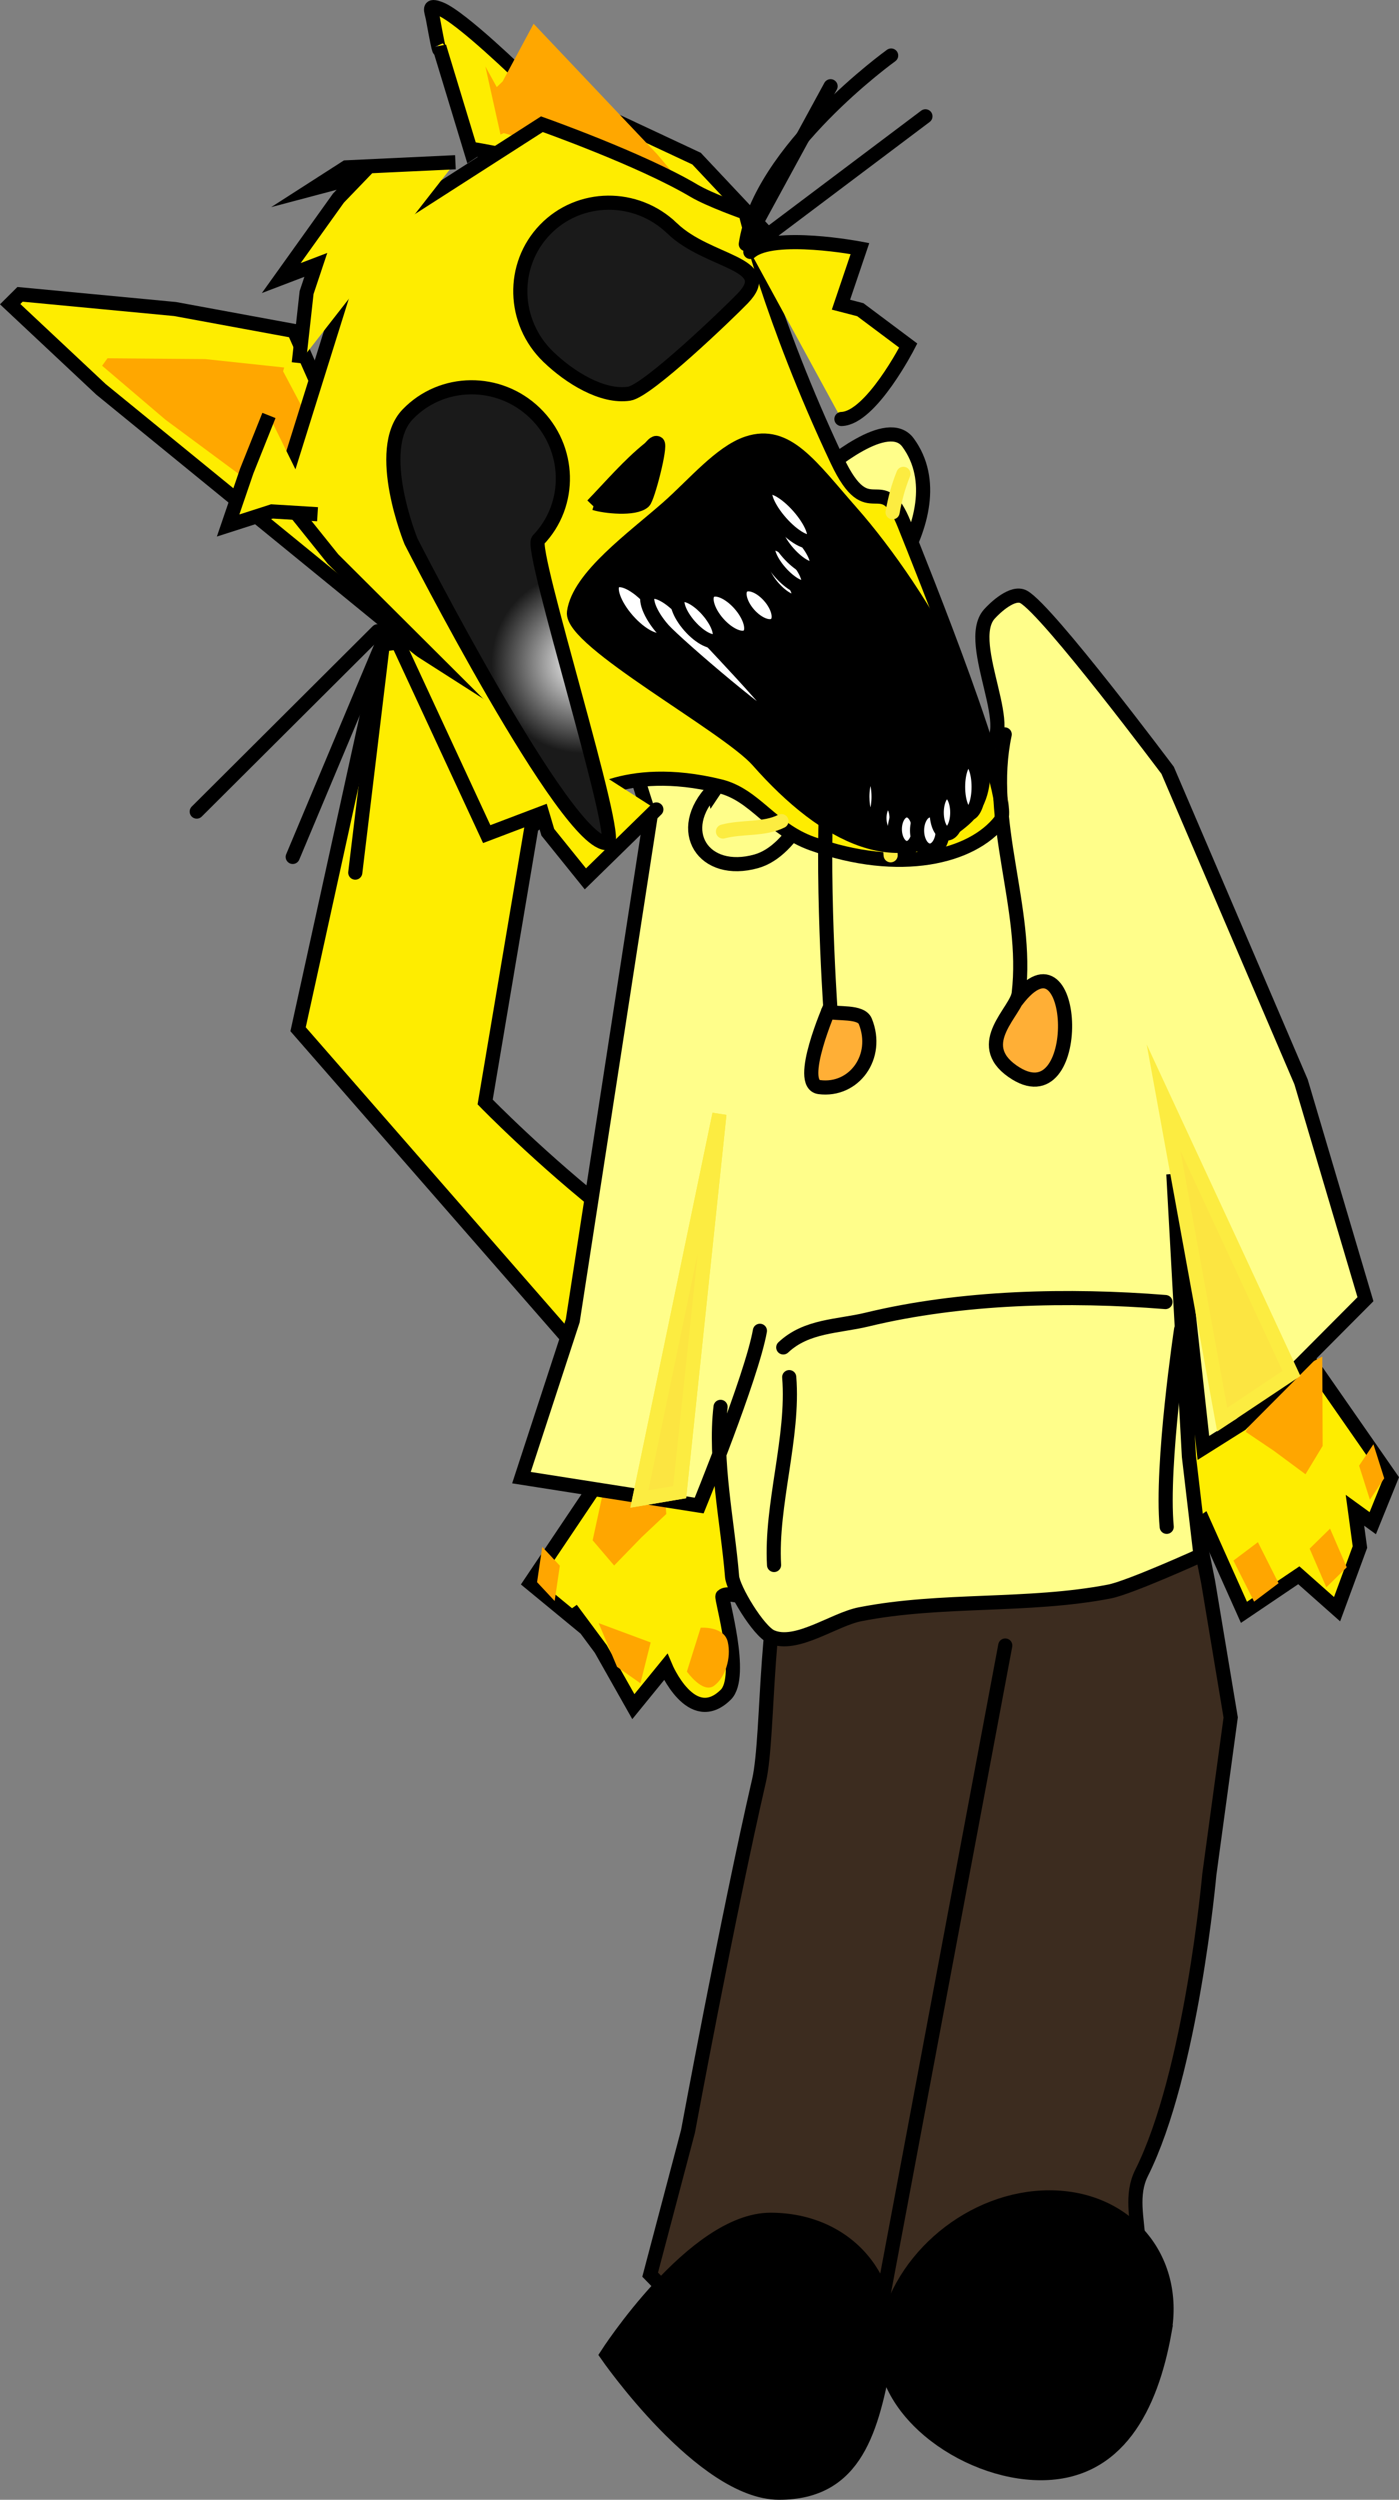 <svg version="1.1" xmlns="http://www.w3.org/2000/svg" xmlns:xlink="http://www.w3.org/1999/xlink" width="197.935" height="353.64" viewBox="0,0,197.935,353.64"><rect x="0" y="0" width="197.935" height="353.64" fill="#808080" stroke="none"/><defs><radialGradient cx="283.217" cy="94.178" r="12.804" gradientUnits="userSpaceOnUse" id="color-1"><stop offset="0" stop-color="#ffffff"/><stop offset="1" stop-color="#1a1a1a"/></radialGradient><radialGradient cx="302.633" cy="68.09" r="12.815" gradientUnits="userSpaceOnUse" id="color-2"><stop offset="0" stop-color="#ffffff"/><stop offset="1" stop-color="#1a1a1a"/></radialGradient></defs><g transform="translate(-200.88,-0.439)"><g data-paper-data="{&quot;isPaintingLayer&quot;:true}" fill-rule="nonzero" stroke-width="2" stroke-linejoin="miter" stroke-miterlimit="10" stroke-dasharray="" stroke-dashoffset="0" style="mix-blend-mode: normal"><path d="M314.367,219.969c5.764,-0.132 13.782,-1.542 19.742,-2.602c6.498,-1.155 14.811,0 21.256,0c3.786,0 15.228,0.816 15.228,0.816l1.207,6l3.202,19.223l-3.02,22.193c0,0 -2.51,28.126 -9.59,42.247c-3.096,6.175 3.806,13.616 -5.734,17.391c-3.378,1.337 -12.695,9.843 -16.181,9.843c-5.057,0 -10.118,-6.027 -16.072,-7.357c-7.581,-1.693 -24.491,1.742 -24.491,1.742l-7.047,-7.235l5.354,-20.274c0,0 5.579,-30.19 10.059,-49.668c1.472,-6.4 0.679,-27.839 4.666,-32.318z" fill="#3c2c1f" stroke="#000000" stroke-linecap="round"/><path d="M343.108,233.226l-17.523,93.396" fill="none" stroke="#000000" stroke-linecap="round"/><path d="M326.161,333.57c-1.901,10.551 -4.164,19.509 -15.05,19.509c-10.886,0 -24.372,-19.509 -24.372,-19.509c0,0 12.266,-19.104 23.152,-19.104c10.886,0 18.17,8.553 16.269,19.104z" fill="#000000" stroke="#000000" stroke-linecap="butt"/><path d="M365.626,330.4c-1.901,10.551 -6.595,19.914 -17.481,19.914c-10.886,0 -23.842,-9.363 -21.941,-19.914c1.901,-10.551 12.266,-19.104 23.152,-19.104c10.886,0 18.17,8.553 16.269,19.104z" fill="#000000" stroke="#000000" stroke-linecap="butt"/><path d="M328.787,211.814c-7.492,4.124 -27.767,0.641 -27.767,0.641l-57.966,-66.411l11.947,-54.428l21.037,-2.728l13.041,18.053l-12.997,10.471l-6.561,38.924c0,0 31.81,32.759 47.555,29.3c8.139,-1.788 12.857,-21.405 21.571,-19.887c25.836,4.5 6.366,42.202 -8.617,46.26z" fill="#feed00" stroke="#000000" stroke-linecap="round"/><g><path d="M367.862,199.096l13.757,-12.655l16.066,23.1l-2.583,6.38l-2.52,-1.829l0.705,5.204l-3.234,8.793l-5.413,-4.799l-7.762,5.242l-5.72,-12.79c0,0 -5.186,3.71 -8.946,-2.923c-3.458,-6.1 5.431,-13.997 5.431,-13.997z" fill="#feed00" stroke="#000000" stroke-linecap="round"/><path d="M388.011,204.99l-2.426,4.009l-4.478,-3.317l-3.981,-2.687l3.948,-7.012l6.891,-3.634l0.046,12.641z" fill="#ffa600" stroke="none" stroke-linecap="butt"/><path d="M368.882,210.846c0,0 -1.718,3.537 -3.503,2.641c-1.785,-0.896 -3.11,-3.531 -2.96,-5.885c0.15,-2.355 1.718,-3.537 3.503,-2.641c1.785,0.896 2.96,5.885 2.96,5.885z" fill="#ffa600" stroke="none" stroke-linecap="butt"/><path d="M381.775,224.415l-3.459,2.605l-2.924,-5.808l3.459,-2.605l2.924,5.808z" fill="#ffa600" stroke="none" stroke-linecap="butt"/><path d="M391.422,222.159l-2.889,2.832l-2.362,-5.467l2.889,-2.832z" fill="#ffa600" stroke="none" stroke-linecap="butt"/><path d="M396.725,209.57l-2.027,3.03l-1.528,-4.814l2.027,-3.03z" fill="#ffa600" stroke="none" stroke-linecap="butt"/></g><g><path d="M303.836,208.972c3.37,-0.662 10.046,6.36 7.617,12.938c-2.641,7.152 -7.091,3.136 -8.357,4.327c-0.244,0.229 3.094,11.36 0.468,13.95c-4.852,4.787 -8.506,-3.922 -8.506,-3.922l-4.569,5.609l-4.609,-8.156l-4.195,-5.655l1.859,2.616l-7.629,-6.285l16.725,-24.907c0,0 7.886,6.644 11.023,9.79z" fill="#feed00" stroke="#000000" stroke-linecap="round"/><path d="M287.329,206.341l7.387,2.475l0.433,5.803l-3.495,3.293l-3.884,3.996l-3.04,-3.565l2.601,-12.002z" fill="#ffa600" stroke="none" stroke-linecap="butt"/><path d="M306.524,214.753c1.617,-1.172 3.355,-0.258 3.883,2.042c0.527,2.3 -0.356,5.114 -1.973,6.286c-1.617,1.172 -3.355,0.258 -3.883,-2.042c-0.527,-2.3 0.356,-5.114 1.973,-6.286z" fill="#ffa600" stroke="none" stroke-linecap="butt"/><path d="M300.015,230.71c0,0 3.313,-0.256 3.833,2.013c0.52,2.269 -0.352,5.046 -1.949,6.203c-1.597,1.157 -3.833,-2.013 -3.833,-2.013z" fill="#ffa600" stroke="none" stroke-linecap="butt"/><path d="M285.579,230.061l7.359,2.734l-1.449,5.777l-3.308,-2.329z" fill="#ffa600" stroke="none" stroke-linecap="butt"/><path d="M277.599,219.27l2.489,2.664l-0.732,4.998l-2.489,-2.664z" fill="#ffa600" stroke="none" stroke-linecap="butt"/></g><path d="M308.394,188.703c-1.14,6.462 -8.594,24.724 -8.594,24.724l-25.143,-3.948l7.257,-22.192l10.979,-71.137c0,0 -6.863,-20.192 -5.36,-25.059l1.175,-0.051c13.206,1.554 37.703,17.703 51.383,15.028c5.475,-1.071 -2.949,-14.59 0.759,-18.752c0.848,-0.952 3.337,-3.275 4.859,-2.437c3.426,1.888 20.373,24.539 20.373,24.539l18.881,44.087l9.106,30.731l-17.603,17.686l-5.327,3.353l-4.25,-38.744l2.205,39.966l1.643,13.979c0,0 -10.057,4.565 -12.909,5.115c-11.537,2.224 -23.729,0.951 -35.254,3.212c-3.746,0.735 -9.032,4.734 -12.544,3.192c-1.872,-0.822 -5.432,-6.778 -5.573,-8.52c-0.622,-7.666 -2.523,-16.374 -1.63,-24.01" fill="#fffe8a" stroke="#000000" stroke-linecap="round"/><path d="M301.868,112.388c7.98,-11.834 3.303,-34.687 14.096,-44.25c2.302,-2.039 10.552,-8.952 13.387,-5.088c3.853,5.252 1.886,12.094 -1.152,17.259c-5.477,9.312 -9.776,38.989 -20.301,41.971c-7.491,2.122 -11.674,-4.354 -6.087,-10.147z" fill="#fffe8a" stroke="#000000" stroke-linecap="round"/><g stroke-linecap="butt"><path d="M242.856,48.126l15.163,34.192l20.073,24.411l-1.808,-1.298l-26.648,-21.782l-34.471,-28.131l-12.847,-12.048l1.4,-1.392l21.926,2.078l17.553,3.236z" fill="#feed00" stroke="#000000"/><path d="M240.934,52.964l12.174,22.967l5.875,8.721l-1.229,-0.797l-9.757,-6.484l-23.707,-17.556l-8.96,-7.636l0.76,-1.058l13.814,0.116l11.185,1.191z" fill="#ffa700" stroke="none"/></g><g stroke-linecap="butt"><path d="M267.568,21.984l-4.54,-14.948c0,0 0.237,2.316 -0.891,-3.924c-0.22,-1.214 -0.827,-2.153 1.059,-1.408c2.943,1.163 11.657,9.674 11.657,9.674l24.577,11.502l10.496,11.165l1.298,1.413c0,0 -10.876,-4.466 -12.102,-5.064c-11.16,-5.434 -30.955,-8.807 -30.955,-8.807z" fill="#feed00" stroke="#000000"/><path d="M271.695,19.477l-2.143,-9.639l1.609,2.923l0.835,-0.804l4.381,-8.156l17.485,18.464c0,0 4.326,5.171 6.558,7.696c0.28,0.317 0.874,0.722 0.809,0.972c-0.158,0.603 -7.281,-3.546 -8.096,-4.004c-7.413,-4.17 -20.992,-7.658 -20.992,-7.658z" fill="#ffa700" stroke="none"/></g><path d="M251.199,34.918l26.35,-16.906c0,0 14.007,4.955 21.5,9.398c2.301,1.365 7.305,3.118 7.305,3.118c0,0 3.521,15.014 12.969,35.042c4.599,9.75 6.224,0.833 9.526,9.132c2.051,5.154 15.787,38.998 13.568,41.852c-3.99,5.132 -14.181,7.681 -26.629,3.235c-5.798,-2.071 -8.051,-6.899 -13.047,-8.121c-13.847,-3.388 -20.124,2.368 -20.124,2.368l-34.62,-34.507l-7.436,-9.271l11.079,-35.403z" fill="#feed00" stroke="#000000" stroke-linecap="butt"/><path d="M307.041,36.08c3.257,-2.816 15.508,-0.477 15.508,-0.477l-2.688,7.94l2.738,0.708l6.782,5.075c0,0 -5.267,10.279 -9.451,10.389" fill="#feed00" stroke="#000000" stroke-linecap="round"/><path d="M293.743,114.951l-10.041,9.821l-5.317,-6.595l-0.806,-2.711l-7.837,2.974l-12.41,-26.769" fill="#feed00" stroke="#000000" stroke-linecap="round"/><path d="M228.714,115.253l25.595,-25.512" fill="none" stroke="#000000" stroke-linecap="round"/><path d="M255.438,90.343l-13.142,31.323" fill="none" stroke="#000000" stroke-linecap="round"/><path d="M255.081,91.219l-3.936,32.669" fill="none" stroke="#000000" stroke-linecap="round"/><path d="M318.393,12.639l-10.796,19.826" fill="none" stroke="#000000" stroke-linecap="round"/><path d="M306.399,34.972c1.974,-13.326 20.562,-26.679 20.562,-26.679" fill="none" stroke="#000000" stroke-linecap="round"/><path d="M331.813,16.893l-21.961,16.525" fill="none" stroke="#000000" stroke-linecap="round"/><path d="M284.701,71.928c2.582,-2.678 5.128,-5.664 8.023,-8.003c0.367,-0.297 0.781,-1.015 1.187,-0.774c0.532,0.316 -1.379,7.735 -1.953,8.247c-1.29,1.153 -5.526,0.68 -6.967,0.228z" fill="#000000" stroke="#000000" stroke-linecap="round"/><path d="M276.556,58.858c5.095,4.914 5.302,12.964 0.463,17.982c-1.267,1.313 11.82,42.635 9.8,42.862c-5.698,0.641 -27.787,-42.674 -27.787,-42.674c0,0 -5.302,-12.964 -0.463,-17.982c4.839,-5.018 12.892,-5.102 17.987,-0.188z" fill="url(#color-1)" stroke="#000000" stroke-linecap="butt"/><path d="M295.98,32.746c5.095,4.914 14.823,4.886 9.984,9.903c-1.978,2.051 -13.436,13.087 -16.066,13.485c-3.805,0.576 -8.429,-2.313 -11.442,-5.219c-5.095,-4.914 -5.302,-12.964 -0.463,-17.982c4.839,-5.018 12.892,-5.102 17.987,-0.188z" fill="url(#color-2)" stroke="#000000" stroke-linecap="butt"/><path d="M243.153,51.792l1.106,-9.971l1.306,-3.911l-4.892,1.869l8.091,-11.313l2.948,-3.063l-6.573,1.742l4.716,-3.028l15.459,-0.728" fill="#feed00" stroke="#000000" stroke-linecap="butt"/><path d="M245.807,73.185l-6.451,-0.396l-6.202,1.993l2.64,-7.718l3.136,-7.85" fill="#feed00" stroke="#000000" stroke-linecap="butt"/><path d="M318.018,143.548c1.278,0.412 4.683,-0.121 5.287,1.373c2.026,5.01 -1.591,9.945 -6.506,9.309c-3.273,-0.423 1.547,-11.418 1.547,-11.418c0,0 -1.6,-23.695 -0.025,-35.363" fill="#ffaf36" stroke="#000000" stroke-linecap="round"/><path d="M344.718,141.987c8.692,-11.443 9.772,17.242 -0.589,9.994c-5.609,-3.924 0.584,-8.469 0.883,-11.02c1.414,-12.04 -4.594,-24.328 -1.985,-36.63" fill="#ffaf36" stroke="#000000" stroke-linecap="round"/><path d="M311.698,191.058c3.301,-3.111 7.741,-2.945 11.881,-3.948c13.352,-3.234 28.53,-3.566 42.194,-2.473" fill="none" stroke="#000000" stroke-linecap="round"/><path d="M365.949,216.437c-0.825,-8.861 2.039,-27.938 2.039,-27.938" fill="none" stroke="#000000" stroke-linecap="round"/><path d="M312.541,195.259c0.689,8.488 -2.632,18.091 -2.146,26.577" fill="none" stroke="#000000" stroke-linecap="round"/><path d="M311.445,116.603c-2.48,1.249 -5.568,0.743 -8.275,1.472" fill="none" stroke="#fcec41" stroke-linecap="round"/><path d="M327.166,72.909c0.351,-1.926 0.791,-3.618 1.53,-5.434" fill="none" stroke="#fcec41" stroke-linecap="round"/><path d="M326.116,111.882l0.775,9.553" fill="none" stroke="#fcec41" stroke-linecap="round"/><path d="M329.875,114.861l0.397,4.893" fill="none" stroke="#fcec41" stroke-linecap="round"/><path d="M333.352,114.344l1.002,3.671" fill="none" stroke="#fcec41" stroke-linecap="round"/><path d="M291.345,212.496l11.323,-54.442l-5.626,53.478z" fill="#fce541" stroke="#fcec41" stroke-linecap="round"/><path d="M291.345,212.496l11.323,-54.442l-5.626,53.478z" fill="#fce541" stroke="#fcec41" stroke-linecap="round"/><path d="M373.801,201.273l-8.296,-45.556l18.096,39.023z" fill="#fce541" stroke="#fcec41" stroke-linecap="round"/><path d="M321.362,72.949c9.675,10.976 24.883,35.501 15.957,43.369c-8.926,7.868 -19.541,2.691 -29.216,-8.285c-4.338,-4.921 -26.569,-16.925 -26.011,-20.989c0.686,-5 8.386,-10.485 13.309,-14.825c3.599,-3.173 7.442,-7.806 11.228,-9.067c5.603,-1.865 8.959,3.248 14.733,9.797z" fill="#000000" stroke="#000000" stroke-linecap="butt"/><path d="M292.944,85.312c1.944,2.205 2.789,4.638 1.886,5.433c-0.902,0.795 -3.209,-0.348 -5.153,-2.553c-1.944,-2.205 -2.789,-4.638 -1.886,-5.433c0.902,-0.795 3.209,0.348 5.153,2.553z" fill="#ffffff" stroke="#000000" stroke-linecap="butt"/><path d="M297.599,86.933c1.878,2.13 15.076,15.684 14.274,16.391c-0.802,0.707 -15.3,-11.701 -17.178,-13.831c-1.878,-2.13 -2.75,-4.43 -1.948,-5.137c0.802,-0.707 2.974,0.447 4.852,2.577z" fill="#ffffff" stroke="#000000" stroke-linecap="butt"/><path d="M300.995,86.761c1.502,1.704 2.151,3.587 1.449,4.206c-0.702,0.619 -2.488,-0.261 -3.99,-1.966c-1.502,-1.704 -2.151,-3.587 -1.449,-4.206c0.702,-0.619 2.488,0.261 3.99,1.966z" fill="#ffffff" stroke="#000000" stroke-linecap="butt"/><path d="M305.55,85.891c1.524,1.729 2.069,3.74 1.217,4.491c-0.852,0.751 -2.778,-0.042 -4.303,-1.771c-1.524,-1.729 -2.069,-3.74 -1.217,-4.491c0.852,-0.751 2.778,0.042 4.303,1.771z" fill="#ffffff" stroke="#000000" stroke-linecap="butt"/><path d="M309.734,84.783c1.303,1.479 1.71,3.25 0.908,3.957c-0.802,0.707 -2.509,0.081 -3.812,-1.397c-1.303,-1.479 -1.71,-3.25 -0.908,-3.957c0.802,-0.707 2.509,-0.081 3.812,1.397z" fill="#ffffff" stroke="#000000" stroke-linecap="butt"/><path d="M312.369,81.735c1.325,1.504 1.933,3.134 1.356,3.643c-0.576,0.508 -2.118,-0.299 -3.444,-1.803c-1.325,-1.504 -1.933,-3.134 -1.356,-3.643c0.576,-0.508 2.118,0.299 3.444,1.803z" fill="#ffffff" stroke="#000000" stroke-linecap="butt"/><path d="M313.544,79.409c1.458,1.654 2.132,3.442 1.506,3.995c-0.627,0.552 -2.316,-0.341 -3.774,-1.995c-1.458,-1.654 -2.132,-3.442 -1.506,-3.995c0.627,-0.552 2.316,0.341 3.774,1.995z" fill="#ffffff" stroke="#000000" stroke-linecap="butt"/><path d="M314.66,76.651c1.502,1.704 2.212,3.533 1.586,4.086c-0.627,0.552 -2.352,-0.381 -3.854,-2.086c-1.502,-1.704 -2.212,-3.533 -1.586,-4.086c0.627,-0.552 2.352,0.381 3.854,2.086z" fill="#ffffff" stroke="#000000" stroke-linecap="butt"/><path d="M313.876,72.101c1.789,2.03 2.671,4.177 1.969,4.795c-0.702,0.619 -2.721,-0.526 -4.51,-2.555c-1.789,-2.03 -2.671,-4.177 -1.969,-4.795c0.702,-0.619 2.721,0.526 4.51,2.555z" fill="#ffffff" stroke="#000000" stroke-linecap="butt"/><path d="M311.917,67.135c1.458,1.654 2.335,3.263 1.959,3.595c-0.376,0.331 -1.863,-0.741 -3.321,-2.395c-1.458,-1.654 -2.335,-3.263 -1.959,-3.595c0.376,-0.331 1.863,0.741 3.321,2.395z" fill="#ffffff" stroke="#000000" stroke-linecap="butt"/><path d="M325.185,113.149c0,1.804 -0.515,3.266 -1.149,3.266c-0.635,0 -1.149,-1.462 -1.149,-3.266c0,-1.804 0.515,-3.266 1.149,-3.266c0.635,0 1.149,1.462 1.149,3.266z" fill="#ffffff" stroke="#000000" stroke-linecap="butt"/><path d="M327.726,116.174c0,1.269 -0.542,2.299 -1.21,2.299c-0.668,0 -1.21,-1.029 -1.21,-2.299c0,-1.269 0.542,-2.299 1.21,-2.299c0.668,0 1.21,1.029 1.21,2.299z" fill="#ffffff" stroke="#000000" stroke-linecap="butt"/><path d="M330.871,117.746c0,1.47 -0.758,2.662 -1.694,2.662c-0.935,0 -1.694,-1.192 -1.694,-2.662c0,-1.47 0.758,-2.662 1.694,-2.662c0.935,0 1.694,1.192 1.694,2.662z" fill="#ffffff" stroke="#000000" stroke-linecap="butt"/><path d="M334.259,117.928c0,1.57 -0.812,2.843 -1.815,2.843c-1.002,0 -1.815,-1.273 -1.815,-2.843c0,-1.57 0.812,-2.843 1.815,-2.843c1.002,0 1.815,1.273 1.815,2.843z" fill="#ffffff" stroke="#000000" stroke-linecap="butt"/><path d="M336.315,115.387c0,1.637 -0.65,2.964 -1.452,2.964c-0.802,0 -1.452,-1.327 -1.452,-2.964c0,-1.637 0.65,-2.964 1.452,-2.964c0.802,0 1.452,1.327 1.452,2.964z" fill="#ffffff" stroke="#000000" stroke-linecap="butt"/><path d="M339.34,111.758c0,2.105 -0.65,3.811 -1.452,3.811c-0.802,0 -1.452,-1.706 -1.452,-3.811c0,-2.105 0.65,-3.811 1.452,-3.811c0.802,0 1.452,1.706 1.452,3.811z" fill="#ffffff" stroke="#000000" stroke-linecap="butt"/></g></g></svg>